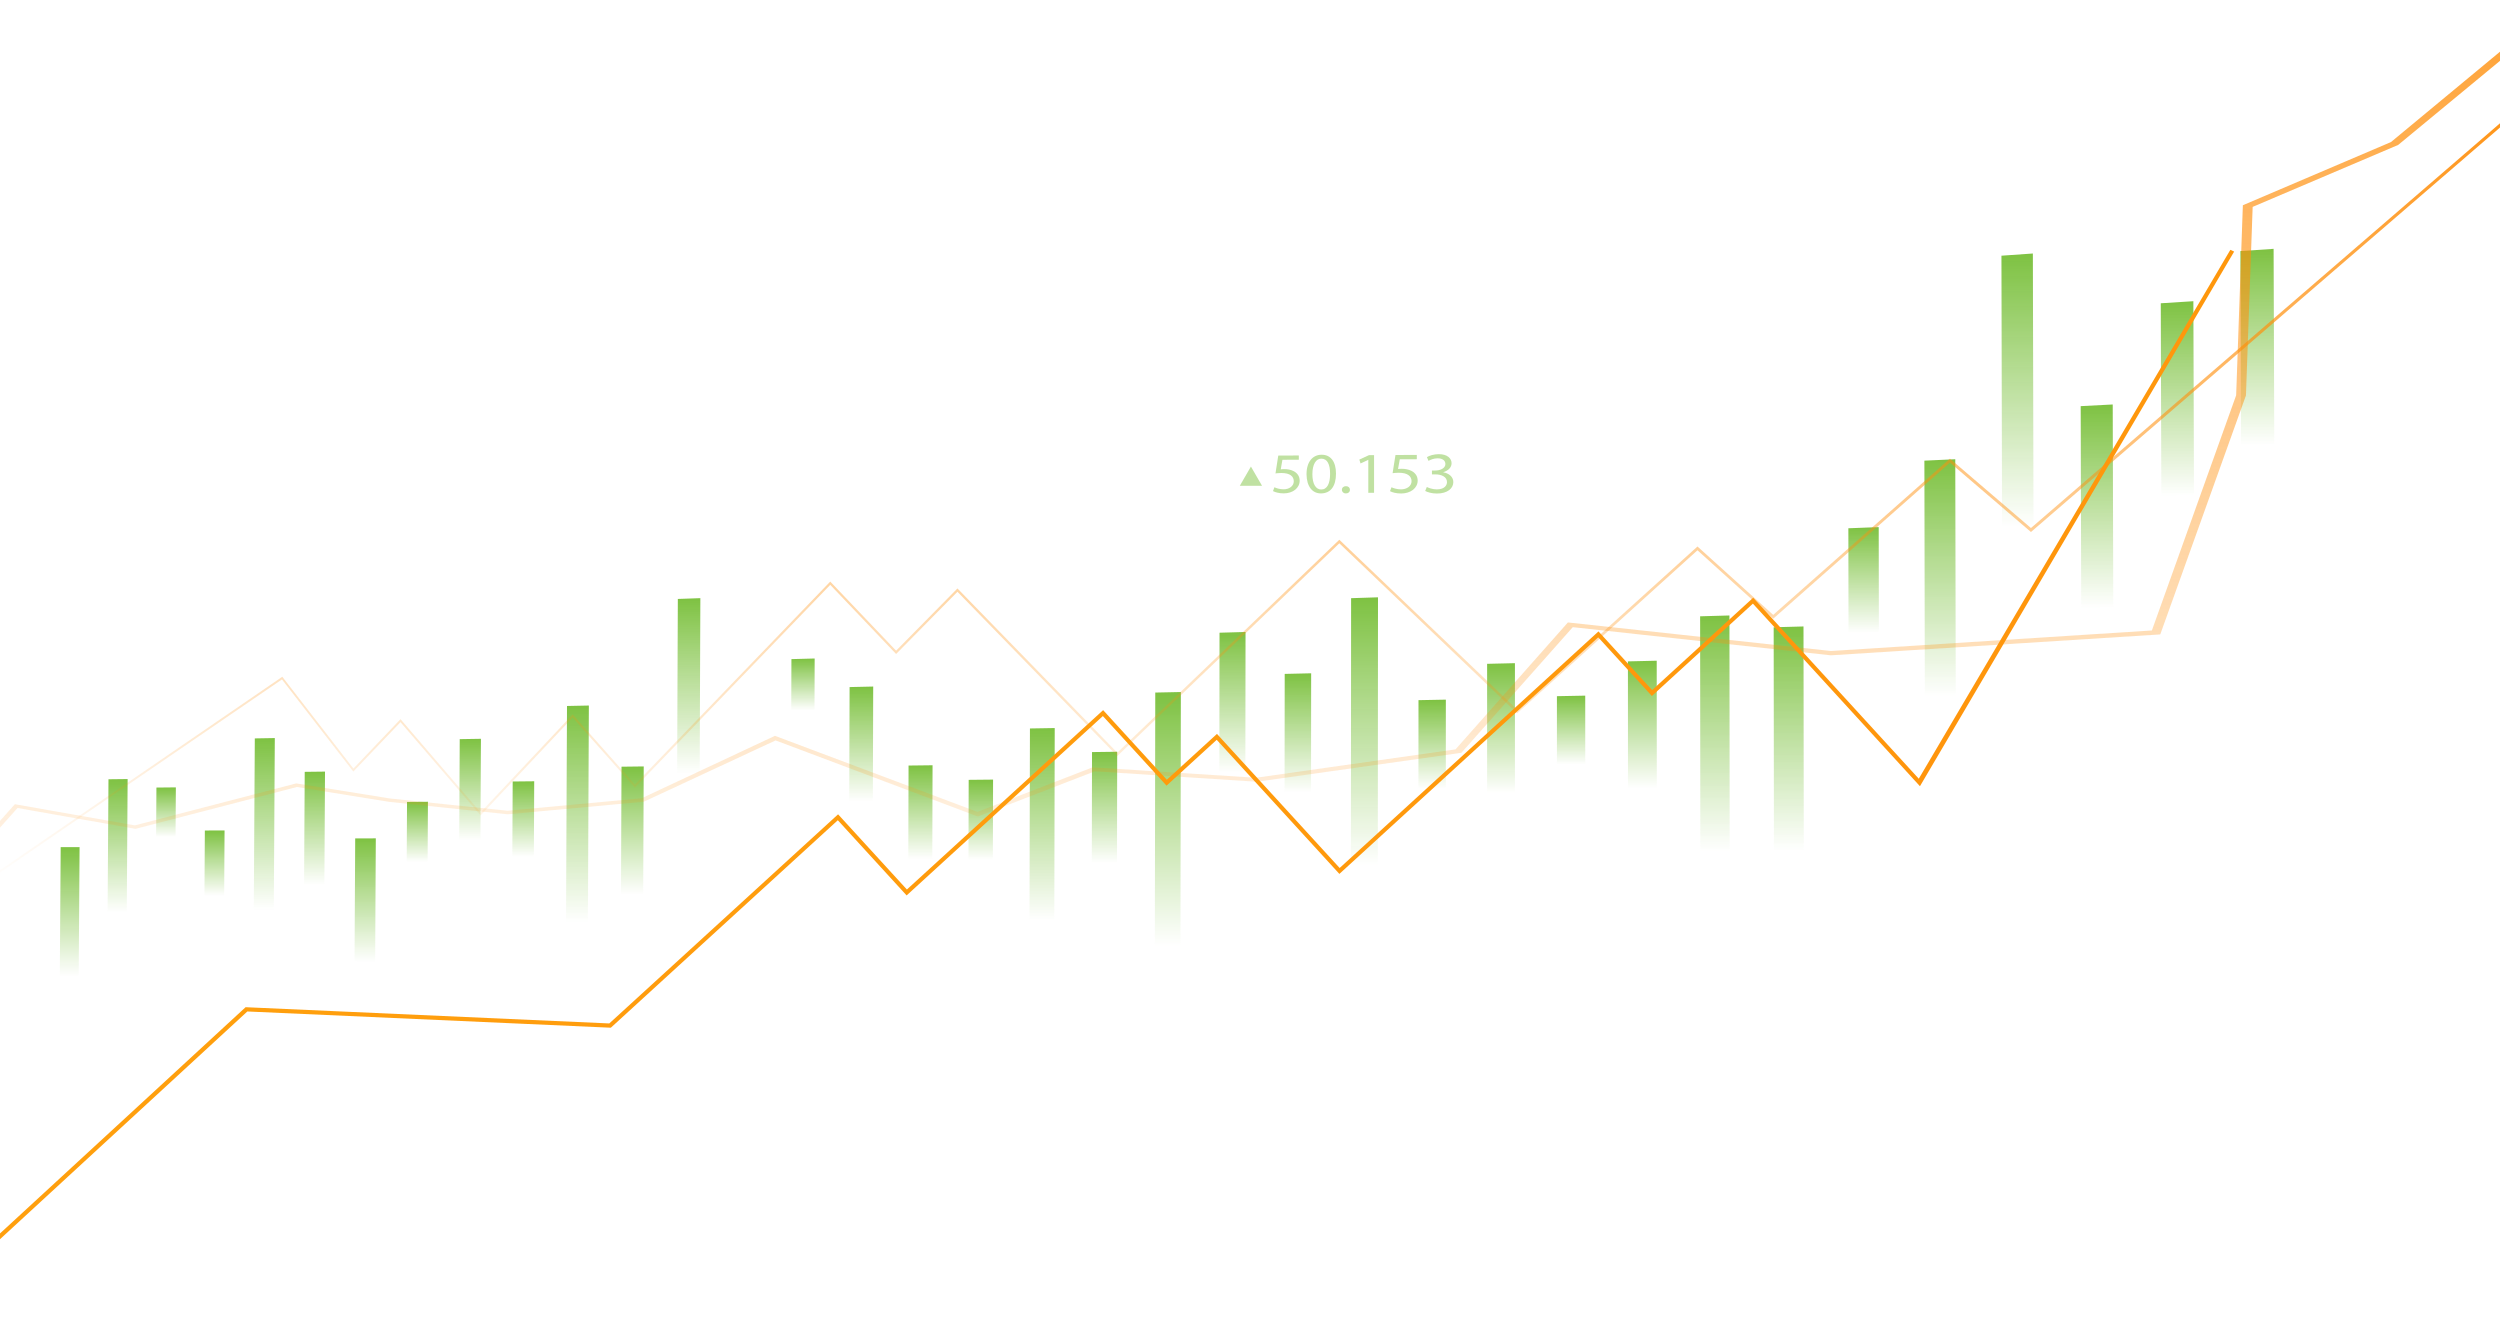 <svg width="1920" height="1029" viewBox="0 0 1920 1029" fill="none" xmlns="http://www.w3.org/2000/svg">
<g clip-path="url(#clip0_501_1543)">
<path d="M45.924 749.626L60.438 749.887L61.116 650.606L46.609 650.622L45.924 749.626Z" fill="url(#paint0_linear_501_1543)"/>
<path d="M82.629 700.723L97.349 700.848L98.023 598.312L83.311 598.479L82.629 700.723Z" fill="url(#paint1_linear_501_1543)"/>
<path d="M119.888 642.927L134.816 642.889L135.058 604.706L120.134 604.854L119.888 642.927Z" fill="url(#paint2_linear_501_1543)"/>
<path d="M157.014 687.771L172.158 687.862L172.464 637.779L157.325 637.836L157.014 687.771Z" fill="url(#paint3_linear_501_1543)"/>
<path d="M194.905 698.634L210.272 698.755L211.052 566.829L195.693 567.09L194.905 698.634Z" fill="url(#paint4_linear_501_1543)"/>
<path d="M233.527 679.717L249.117 679.785L249.613 592.586L234.027 592.775L233.527 679.717Z" fill="url(#paint5_linear_501_1543)"/>
<path d="M272.281 738.399L288.107 738.638L288.622 643.861L272.8 643.899L272.281 738.399Z" fill="url(#paint6_linear_501_1543)"/>
<path d="M312.354 661.923L328.41 661.938L328.649 615.75L312.596 615.875L312.354 661.923Z" fill="url(#paint7_linear_501_1543)"/>
<path d="M352.68 645.554L368.974 645.52L369.361 567.397L353.07 567.662L352.68 645.554Z" fill="url(#paint8_linear_501_1543)"/>
<path d="M393.464 657.964L410.009 657.968L410.277 600.02L393.74 600.19L393.464 657.964Z" fill="url(#paint9_linear_501_1543)"/>
<path d="M434.706 708.188L451.505 708.343L452.243 541.845L435.456 542.193L434.706 708.188Z" fill="url(#paint10_linear_501_1543)"/>
<path d="M476.91 686.741L493.966 686.832L494.375 588.619L477.327 588.827L476.91 686.741Z" fill="url(#paint11_linear_501_1543)"/>
<path d="M520.039 594.112L537.348 593.919L537.875 459.385L520.576 459.99L520.039 594.112Z" fill="url(#paint12_linear_501_1543)"/>
<path d="M607.677 545.619L625.528 545.27L625.661 505.729L607.814 506.202L607.677 545.619Z" fill="url(#paint13_linear_501_1543)"/>
<path d="M652.207 615.44L670.349 615.307L670.622 527.265L652.487 527.673L652.207 615.44Z" fill="url(#paint14_linear_501_1543)"/>
<path d="M697.565 659.796L716.003 659.804L716.204 587.719L697.774 587.938L697.565 659.796Z" fill="url(#paint15_linear_501_1543)"/>
<path d="M743.791 660.323L762.525 660.334L762.68 598.733L743.95 598.923L743.791 660.323Z" fill="url(#paint16_linear_501_1543)"/>
<path d="M790.653 706.78L809.697 706.943L810.027 559.139L790.998 559.457L790.653 706.78Z" fill="url(#paint17_linear_501_1543)"/>
<path d="M838.496 662.847L857.847 662.866L858.01 577.34L838.67 577.597L838.496 662.847Z" fill="url(#paint18_linear_501_1543)"/>
<path d="M886.903 726.866L906.58 727.097L906.901 531.474L887.248 531.886L886.903 726.866Z" fill="url(#paint19_linear_501_1543)"/>
<path d="M936.442 593.465L956.429 593.256L956.573 485.361L936.598 485.929L936.442 593.465Z" fill="url(#paint20_linear_501_1543)"/>
<path d="M986.55 608.57L1006.87 608.408L1006.97 517.091L986.656 517.56L986.55 608.57Z" fill="url(#paint21_linear_501_1543)"/>
<path d="M1037.48 665.073L1058.15 665.103L1058.3 458.737L1037.65 459.403L1037.48 665.073Z" fill="url(#paint22_linear_501_1543)"/>
<path d="M1089.36 605.576L1110.38 605.402L1110.41 537.325L1089.4 537.73L1089.36 605.576Z" fill="url(#paint23_linear_501_1543)"/>
<path d="M1142.09 609.168L1163.47 609.005L1163.47 509.312L1142.11 509.82L1142.09 609.168Z" fill="url(#paint24_linear_501_1543)"/>
<path d="M1195.71 534.676L1195.72 587.136L1217.47 586.894L1217.46 534.252L1195.71 534.676Z" fill="url(#paint25_linear_501_1543)"/>
<path d="M1250.24 507.946L1250.29 605.546L1272.43 605.364L1272.36 507.424L1250.24 507.946Z" fill="url(#paint26_linear_501_1543)"/>
<path d="M1305.7 473.325L1305.85 654.161L1328.39 654.153L1328.21 472.678L1305.7 473.325Z" fill="url(#paint27_linear_501_1543)"/>
<path d="M1362.18 481.739L1362.38 653.472L1385.31 653.46L1385.09 481.118L1362.18 481.739Z" fill="url(#paint28_linear_501_1543)"/>
<path d="M1419.54 405.717L1419.66 486.16L1442.98 485.547L1442.85 404.816L1419.54 405.717Z" fill="url(#paint29_linear_501_1543)"/>
<path d="M1477.93 353.783L1478.27 534.96L1502.02 534.517L1501.65 352.686L1477.93 353.783Z" fill="url(#paint30_linear_501_1543)"/>
<path d="M1537.11 196.373L1537.57 404.404L1561.74 403.48L1561.24 194.692L1537.11 196.373Z" fill="url(#paint31_linear_501_1543)"/>
<path d="M1597.97 311.913L1598.37 466.973L1623 466.273L1622.57 310.642L1597.97 311.913Z" fill="url(#paint32_linear_501_1543)"/>
<path d="M1746.13 191.097L1720.63 192.838L1721.13 342.175L1746.65 340.994L1746.13 191.097Z" fill="url(#paint33_linear_501_1543)"/>
<path d="M1659.47 232.909L1659.91 380.967L1684.98 379.941L1684.51 231.331L1659.47 232.909Z" fill="url(#paint34_linear_501_1543)"/>
<g style="mix-blend-mode:darken">
<path d="M-12.784 678.956L-13.469 677.658C-9.569 674.691 206.538 526.773 216.305 520.089L216.793 519.756L217.179 520.251L271.426 590.266L307.598 552.333L308.097 552.916L369.096 623.896L439.792 548.677L440.341 549.294L487.605 602.477L637.628 446.652L638.23 447.284L688.201 499.733L735.328 451.928L735.956 452.576L858.07 578.041L1028.6 414.525L1165.19 544.986L1303.66 419.711L1361.81 472.227L1497.56 352.262L1498.42 353.004L1559.77 405.528L1963.78 56.885L1965.84 58.395L1560.66 407.814L1559.77 408.579L1497.56 355.275L1361.81 475.161L1303.66 422.61L1165.19 547.802L1164.43 547.076L1028.6 417.258L858.07 580.675L857.404 579.99L735.328 454.491L688.201 502.269L637.628 449.158L487.605 604.895L439.792 551.069L369.096 626.246L307.571 554.619L271.354 592.579L216.539 521.799C204.429 530.085 -8.989 676.065 -12.784 678.949V678.956Z" fill="url(#paint35_linear_501_1543)"/>
</g>
<g style="mix-blend-mode:darken" opacity="0.84">
<path d="M1967.9 0L1836.27 109.099L1722.52 157.619L1717.37 303.594L1652.64 484.207L1406.25 499.975L1206.67 478.314L1204.14 478.045L1117.85 575.52L964.537 597.314L840.14 589.384L839.087 589.312L750.676 623.544L595.143 565.119L492.777 613.067L389.753 622.654L299.509 613.237L228.21 601.773L227.491 601.659L103.54 633.888L11.414 617.643L-107 750.712L-103.743 752.094L13.448 620.535L104.048 636.572L228.036 604.399L298.785 615.815L389.605 625.346L389.991 625.383L494.421 615.728L595.643 568.631L750.986 627.09L840.802 592.378L964.696 600.346L965.264 600.391L1121.06 578.332L1122.36 578.143L1207.89 481.663L1405.46 503.223L1406.07 503.287L1656.41 487.405L1659.08 487.231L1724.89 303.716L1730.04 158.894L1841.82 111.294L1975 1.287L1967.9 0Z" fill="url(#paint36_linear_501_1543)"/>
</g>
<g style="mix-blend-mode:screen">
<path d="M-85.684 1028.56C-86.335 1027.96 -86.373 1026.94 -85.767 1026.29L188.619 773.528L467.928 786L643.652 625.387L696.49 683.139L847.206 545.38L896.113 598.836L934.632 563.628L1028.85 666.61L1227.63 484.926L1268.84 529.971L1346.44 459.041L1473.62 598.052L1712.9 191.869L1715.83 193.213L1474.52 603.817L1346.23 463.594L1268.63 534.525L1227.42 489.479L1028.64 671.163L934.424 568.181L895.904 603.389L846.998 549.933L696.282 687.692L643.444 629.941L469.117 789.281L189.963 776.814L-83.404 1028.49C-84.01 1029.14 -85.033 1029.17 -85.684 1028.57V1028.56Z" fill="url(#paint37_linear_501_1543)"/>
</g>
<g opacity="0.49">
<path d="M960.709 373.114H952.158L956.433 365.714L960.709 358.314L964.984 365.714L969.259 373.114H960.709Z" fill="#7EC242"/>
<path d="M997.494 353.061L984.891 353.114L983.623 360.457C984.384 360.366 985.092 360.279 986.311 360.275C988.848 360.267 991.389 360.744 993.423 361.796C996.017 363.068 998.156 365.532 998.156 369.143C998.156 374.737 993.014 378.92 985.853 378.912C982.256 378.908 979.219 378.026 977.651 377.148L978.764 374.207C980.131 374.911 982.812 375.79 985.804 375.79C990.015 375.79 993.627 373.416 993.627 369.586C993.578 365.888 990.73 363.254 984.134 363.265C982.259 363.269 980.79 363.447 979.578 363.583L981.703 349.877L997.498 349.802V353.061H997.494Z" fill="#7EC242"/>
<path d="M1026.04 363.757C1026.04 373.549 1021.82 378.95 1014.42 378.943C1007.91 378.935 1003.51 373.682 1003.41 364.197C1003.41 354.583 1008.22 349.265 1014.98 349.231C1022.02 349.197 1026.04 354.583 1026.04 363.754V363.757ZM1007.91 364.234C1007.91 371.695 1010.57 375.934 1014.67 375.938C1019.3 375.938 1021.51 371.293 1021.51 363.943C1021.51 356.592 1019.4 352.221 1014.73 352.24C1010.78 352.255 1007.91 356.418 1007.91 364.234Z" fill="#7EC242"/>
<path d="M1030.58 376.164C1030.58 374.522 1031.87 373.371 1033.68 373.371C1035.49 373.371 1036.73 374.526 1036.73 376.168C1036.73 377.811 1035.54 378.965 1033.62 378.962C1031.81 378.962 1030.58 377.762 1030.58 376.164Z" fill="#7EC242"/>
<path d="M1050.85 353.197H1050.74L1044.87 355.933L1043.98 352.958L1051.37 349.544L1055.28 349.525V378.496H1050.85V353.197H1050.85Z" fill="#7EC242"/>
<path d="M1088.09 352.689L1075.02 352.742L1073.7 360.218C1074.49 360.127 1075.23 360.036 1076.49 360.032C1079.12 360.025 1081.75 360.513 1083.87 361.58C1086.56 362.875 1088.78 365.384 1088.78 369.063C1088.78 374.764 1083.45 379.018 1076.02 379.01C1072.29 379.006 1069.14 378.109 1067.52 377.212L1068.67 374.218C1070.09 374.934 1072.87 375.831 1075.97 375.831C1080.34 375.831 1084.08 373.416 1084.08 369.514C1084.03 365.748 1081.08 363.064 1074.24 363.079C1072.3 363.083 1070.77 363.265 1069.51 363.401L1071.72 349.446L1088.1 349.366V352.686L1088.09 352.689Z" fill="#7EC242"/>
<path d="M1095.82 373.999C1097.14 374.718 1100.22 375.843 1103.46 375.846C1109.47 375.846 1111.34 372.606 1111.29 370.173C1111.24 366.07 1106.87 364.321 1102.34 364.329H1099.74V361.365L1102.34 361.357C1105.75 361.35 1110.06 359.851 1110.06 356.384C1110.06 354.041 1108.3 351.974 1103.99 351.993C1101.23 352.005 1098.57 353.049 1097.09 353.954L1095.87 351.081C1097.67 349.949 1101.17 348.81 1104.9 348.791C1111.72 348.757 1114.81 352.171 1114.81 355.733C1114.81 358.753 1112.67 361.331 1108.41 362.648V362.739C1112.67 363.451 1116.15 366.153 1116.15 370.256C1116.15 374.949 1111.82 379.049 1103.51 379.037C1099.64 379.033 1096.24 377.996 1094.54 377.05L1095.82 373.996V373.999Z" fill="#7EC242"/>
</g>
</g>
<defs>
<linearGradient id="paint0_linear_501_1543" x1="53.52" y1="650.606" x2="53.52" y2="749.887" gradientUnits="userSpaceOnUse">
<stop stop-color="#7EC242"/>
<stop offset="1" stop-color="#7EC242" stop-opacity="0"/>
</linearGradient>
<linearGradient id="paint1_linear_501_1543" x1="90.326" y1="598.312" x2="90.326" y2="700.848" gradientUnits="userSpaceOnUse">
<stop stop-color="#7EC242"/>
<stop offset="1" stop-color="#7EC242" stop-opacity="0"/>
</linearGradient>
<linearGradient id="paint2_linear_501_1543" x1="127.473" y1="604.706" x2="127.473" y2="642.927" gradientUnits="userSpaceOnUse">
<stop stop-color="#7EC242"/>
<stop offset="1" stop-color="#7EC242" stop-opacity="0"/>
</linearGradient>
<linearGradient id="paint3_linear_501_1543" x1="164.739" y1="637.779" x2="164.739" y2="687.862" gradientUnits="userSpaceOnUse">
<stop stop-color="#7EC242"/>
<stop offset="1" stop-color="#7EC242" stop-opacity="0"/>
</linearGradient>
<linearGradient id="paint4_linear_501_1543" x1="202.979" y1="566.829" x2="202.979" y2="698.755" gradientUnits="userSpaceOnUse">
<stop stop-color="#7EC242"/>
<stop offset="1" stop-color="#7EC242" stop-opacity="0"/>
</linearGradient>
<linearGradient id="paint5_linear_501_1543" x1="241.57" y1="592.586" x2="241.57" y2="679.785" gradientUnits="userSpaceOnUse">
<stop stop-color="#7EC242"/>
<stop offset="1" stop-color="#7EC242" stop-opacity="0"/>
</linearGradient>
<linearGradient id="paint6_linear_501_1543" x1="280.452" y1="643.861" x2="280.452" y2="738.638" gradientUnits="userSpaceOnUse">
<stop stop-color="#7EC242"/>
<stop offset="1" stop-color="#7EC242" stop-opacity="0"/>
</linearGradient>
<linearGradient id="paint7_linear_501_1543" x1="320.501" y1="615.75" x2="320.501" y2="661.938" gradientUnits="userSpaceOnUse">
<stop stop-color="#7EC242"/>
<stop offset="1" stop-color="#7EC242" stop-opacity="0"/>
</linearGradient>
<linearGradient id="paint8_linear_501_1543" x1="361.02" y1="567.397" x2="361.02" y2="645.554" gradientUnits="userSpaceOnUse">
<stop stop-color="#7EC242"/>
<stop offset="1" stop-color="#7EC242" stop-opacity="0"/>
</linearGradient>
<linearGradient id="paint9_linear_501_1543" x1="401.871" y1="600.02" x2="401.871" y2="657.968" gradientUnits="userSpaceOnUse">
<stop stop-color="#7EC242"/>
<stop offset="1" stop-color="#7EC242" stop-opacity="0"/>
</linearGradient>
<linearGradient id="paint10_linear_501_1543" x1="443.475" y1="541.845" x2="443.475" y2="708.343" gradientUnits="userSpaceOnUse">
<stop stop-color="#7EC242"/>
<stop offset="1" stop-color="#7EC242" stop-opacity="0"/>
</linearGradient>
<linearGradient id="paint11_linear_501_1543" x1="485.643" y1="588.619" x2="485.643" y2="686.832" gradientUnits="userSpaceOnUse">
<stop stop-color="#7EC242"/>
<stop offset="1" stop-color="#7EC242" stop-opacity="0"/>
</linearGradient>
<linearGradient id="paint12_linear_501_1543" x1="528.957" y1="459.385" x2="528.957" y2="594.112" gradientUnits="userSpaceOnUse">
<stop stop-color="#7EC242"/>
<stop offset="1" stop-color="#7EC242" stop-opacity="0"/>
</linearGradient>
<linearGradient id="paint13_linear_501_1543" x1="616.669" y1="505.729" x2="616.669" y2="545.619" gradientUnits="userSpaceOnUse">
<stop stop-color="#7EC242"/>
<stop offset="1" stop-color="#7EC242" stop-opacity="0"/>
</linearGradient>
<linearGradient id="paint14_linear_501_1543" x1="661.414" y1="527.265" x2="661.414" y2="615.44" gradientUnits="userSpaceOnUse">
<stop stop-color="#7EC242"/>
<stop offset="1" stop-color="#7EC242" stop-opacity="0"/>
</linearGradient>
<linearGradient id="paint15_linear_501_1543" x1="706.885" y1="587.719" x2="706.885" y2="659.804" gradientUnits="userSpaceOnUse">
<stop stop-color="#7EC242"/>
<stop offset="1" stop-color="#7EC242" stop-opacity="0"/>
</linearGradient>
<linearGradient id="paint16_linear_501_1543" x1="753.236" y1="598.733" x2="753.236" y2="660.334" gradientUnits="userSpaceOnUse">
<stop stop-color="#7EC242"/>
<stop offset="1" stop-color="#7EC242" stop-opacity="0"/>
</linearGradient>
<linearGradient id="paint17_linear_501_1543" x1="800.34" y1="559.139" x2="800.34" y2="706.943" gradientUnits="userSpaceOnUse">
<stop stop-color="#7EC242"/>
<stop offset="1" stop-color="#7EC242" stop-opacity="0"/>
</linearGradient>
<linearGradient id="paint18_linear_501_1543" x1="848.253" y1="577.34" x2="848.253" y2="662.866" gradientUnits="userSpaceOnUse">
<stop stop-color="#7EC242"/>
<stop offset="1" stop-color="#7EC242" stop-opacity="0"/>
</linearGradient>
<linearGradient id="paint19_linear_501_1543" x1="896.902" y1="531.474" x2="896.902" y2="727.097" gradientUnits="userSpaceOnUse">
<stop stop-color="#7EC242"/>
<stop offset="1" stop-color="#7EC242" stop-opacity="0"/>
</linearGradient>
<linearGradient id="paint20_linear_501_1543" x1="946.508" y1="485.361" x2="946.508" y2="593.465" gradientUnits="userSpaceOnUse">
<stop stop-color="#7EC242"/>
<stop offset="1" stop-color="#7EC242" stop-opacity="0"/>
</linearGradient>
<linearGradient id="paint21_linear_501_1543" x1="996.759" y1="517.091" x2="996.759" y2="608.57" gradientUnits="userSpaceOnUse">
<stop stop-color="#7EC242"/>
<stop offset="1" stop-color="#7EC242" stop-opacity="0"/>
</linearGradient>
<linearGradient id="paint22_linear_501_1543" x1="1047.89" y1="458.737" x2="1047.89" y2="665.103" gradientUnits="userSpaceOnUse">
<stop stop-color="#7EC242"/>
<stop offset="1" stop-color="#7EC242" stop-opacity="0"/>
</linearGradient>
<linearGradient id="paint23_linear_501_1543" x1="1099.89" y1="537.325" x2="1099.89" y2="605.576" gradientUnits="userSpaceOnUse">
<stop stop-color="#7EC242"/>
<stop offset="1" stop-color="#7EC242" stop-opacity="0"/>
</linearGradient>
<linearGradient id="paint24_linear_501_1543" x1="1152.78" y1="509.312" x2="1152.78" y2="609.168" gradientUnits="userSpaceOnUse">
<stop stop-color="#7EC242"/>
<stop offset="1" stop-color="#7EC242" stop-opacity="0"/>
</linearGradient>
<linearGradient id="paint25_linear_501_1543" x1="1206.59" y1="534.252" x2="1206.59" y2="587.136" gradientUnits="userSpaceOnUse">
<stop stop-color="#7EC242"/>
<stop offset="1" stop-color="#7EC242" stop-opacity="0"/>
</linearGradient>
<linearGradient id="paint26_linear_501_1543" x1="1261.33" y1="507.424" x2="1261.33" y2="605.546" gradientUnits="userSpaceOnUse">
<stop stop-color="#7EC242"/>
<stop offset="1" stop-color="#7EC242" stop-opacity="0"/>
</linearGradient>
<linearGradient id="paint27_linear_501_1543" x1="1317.05" y1="472.678" x2="1317.05" y2="654.161" gradientUnits="userSpaceOnUse">
<stop stop-color="#7EC242"/>
<stop offset="1" stop-color="#7EC242" stop-opacity="0"/>
</linearGradient>
<linearGradient id="paint28_linear_501_1543" x1="1373.75" y1="481.118" x2="1373.75" y2="653.472" gradientUnits="userSpaceOnUse">
<stop stop-color="#7EC242"/>
<stop offset="1" stop-color="#7EC242" stop-opacity="0"/>
</linearGradient>
<linearGradient id="paint29_linear_501_1543" x1="1431.26" y1="404.816" x2="1431.26" y2="486.16" gradientUnits="userSpaceOnUse">
<stop stop-color="#7EC242"/>
<stop offset="1" stop-color="#7EC242" stop-opacity="0"/>
</linearGradient>
<linearGradient id="paint30_linear_501_1543" x1="1489.97" y1="352.686" x2="1489.97" y2="534.96" gradientUnits="userSpaceOnUse">
<stop stop-color="#7EC242"/>
<stop offset="1" stop-color="#7EC242" stop-opacity="0"/>
</linearGradient>
<linearGradient id="paint31_linear_501_1543" x1="1549.42" y1="194.692" x2="1549.42" y2="404.404" gradientUnits="userSpaceOnUse">
<stop stop-color="#7EC242"/>
<stop offset="1" stop-color="#7EC242" stop-opacity="0"/>
</linearGradient>
<linearGradient id="paint32_linear_501_1543" x1="1610.49" y1="310.642" x2="1610.49" y2="466.973" gradientUnits="userSpaceOnUse">
<stop stop-color="#7EC242"/>
<stop offset="1" stop-color="#7EC242" stop-opacity="0"/>
</linearGradient>
<linearGradient id="paint33_linear_501_1543" x1="1733.64" y1="191.097" x2="1733.64" y2="342.175" gradientUnits="userSpaceOnUse">
<stop stop-color="#7EC242"/>
<stop offset="1" stop-color="#7EC242" stop-opacity="0"/>
</linearGradient>
<linearGradient id="paint34_linear_501_1543" x1="1672.22" y1="231.331" x2="1672.22" y2="380.967" gradientUnits="userSpaceOnUse">
<stop stop-color="#7EC242"/>
<stop offset="1" stop-color="#7EC242" stop-opacity="0"/>
</linearGradient>
<linearGradient id="paint35_linear_501_1543" x1="976.187" y1="56.885" x2="976.187" y2="678.956" gradientUnits="userSpaceOnUse">
<stop stop-color="#FF8F0C"/>
<stop offset="1" stop-color="#FF8F0C" stop-opacity="0"/>
</linearGradient>
<linearGradient id="paint36_linear_501_1543" x1="934" y1="0" x2="934" y2="752.094" gradientUnits="userSpaceOnUse">
<stop stop-color="#FF8F0C"/>
<stop offset="1" stop-color="#FF8F0C" stop-opacity="0"/>
</linearGradient>
<linearGradient id="paint37_linear_501_1543" x1="-61.355" y1="191.869" x2="1039.04" y2="1516.97" gradientUnits="userSpaceOnUse">
<stop stop-color="#FFA80D"/>
<stop offset="1" stop-color="#FF8F0C"/>
</linearGradient>
<clipPath id="clip0_501_1543">
<rect width="2082" height="1029" fill="white" transform="translate(-107)"/>
</clipPath>
</defs>
</svg>
